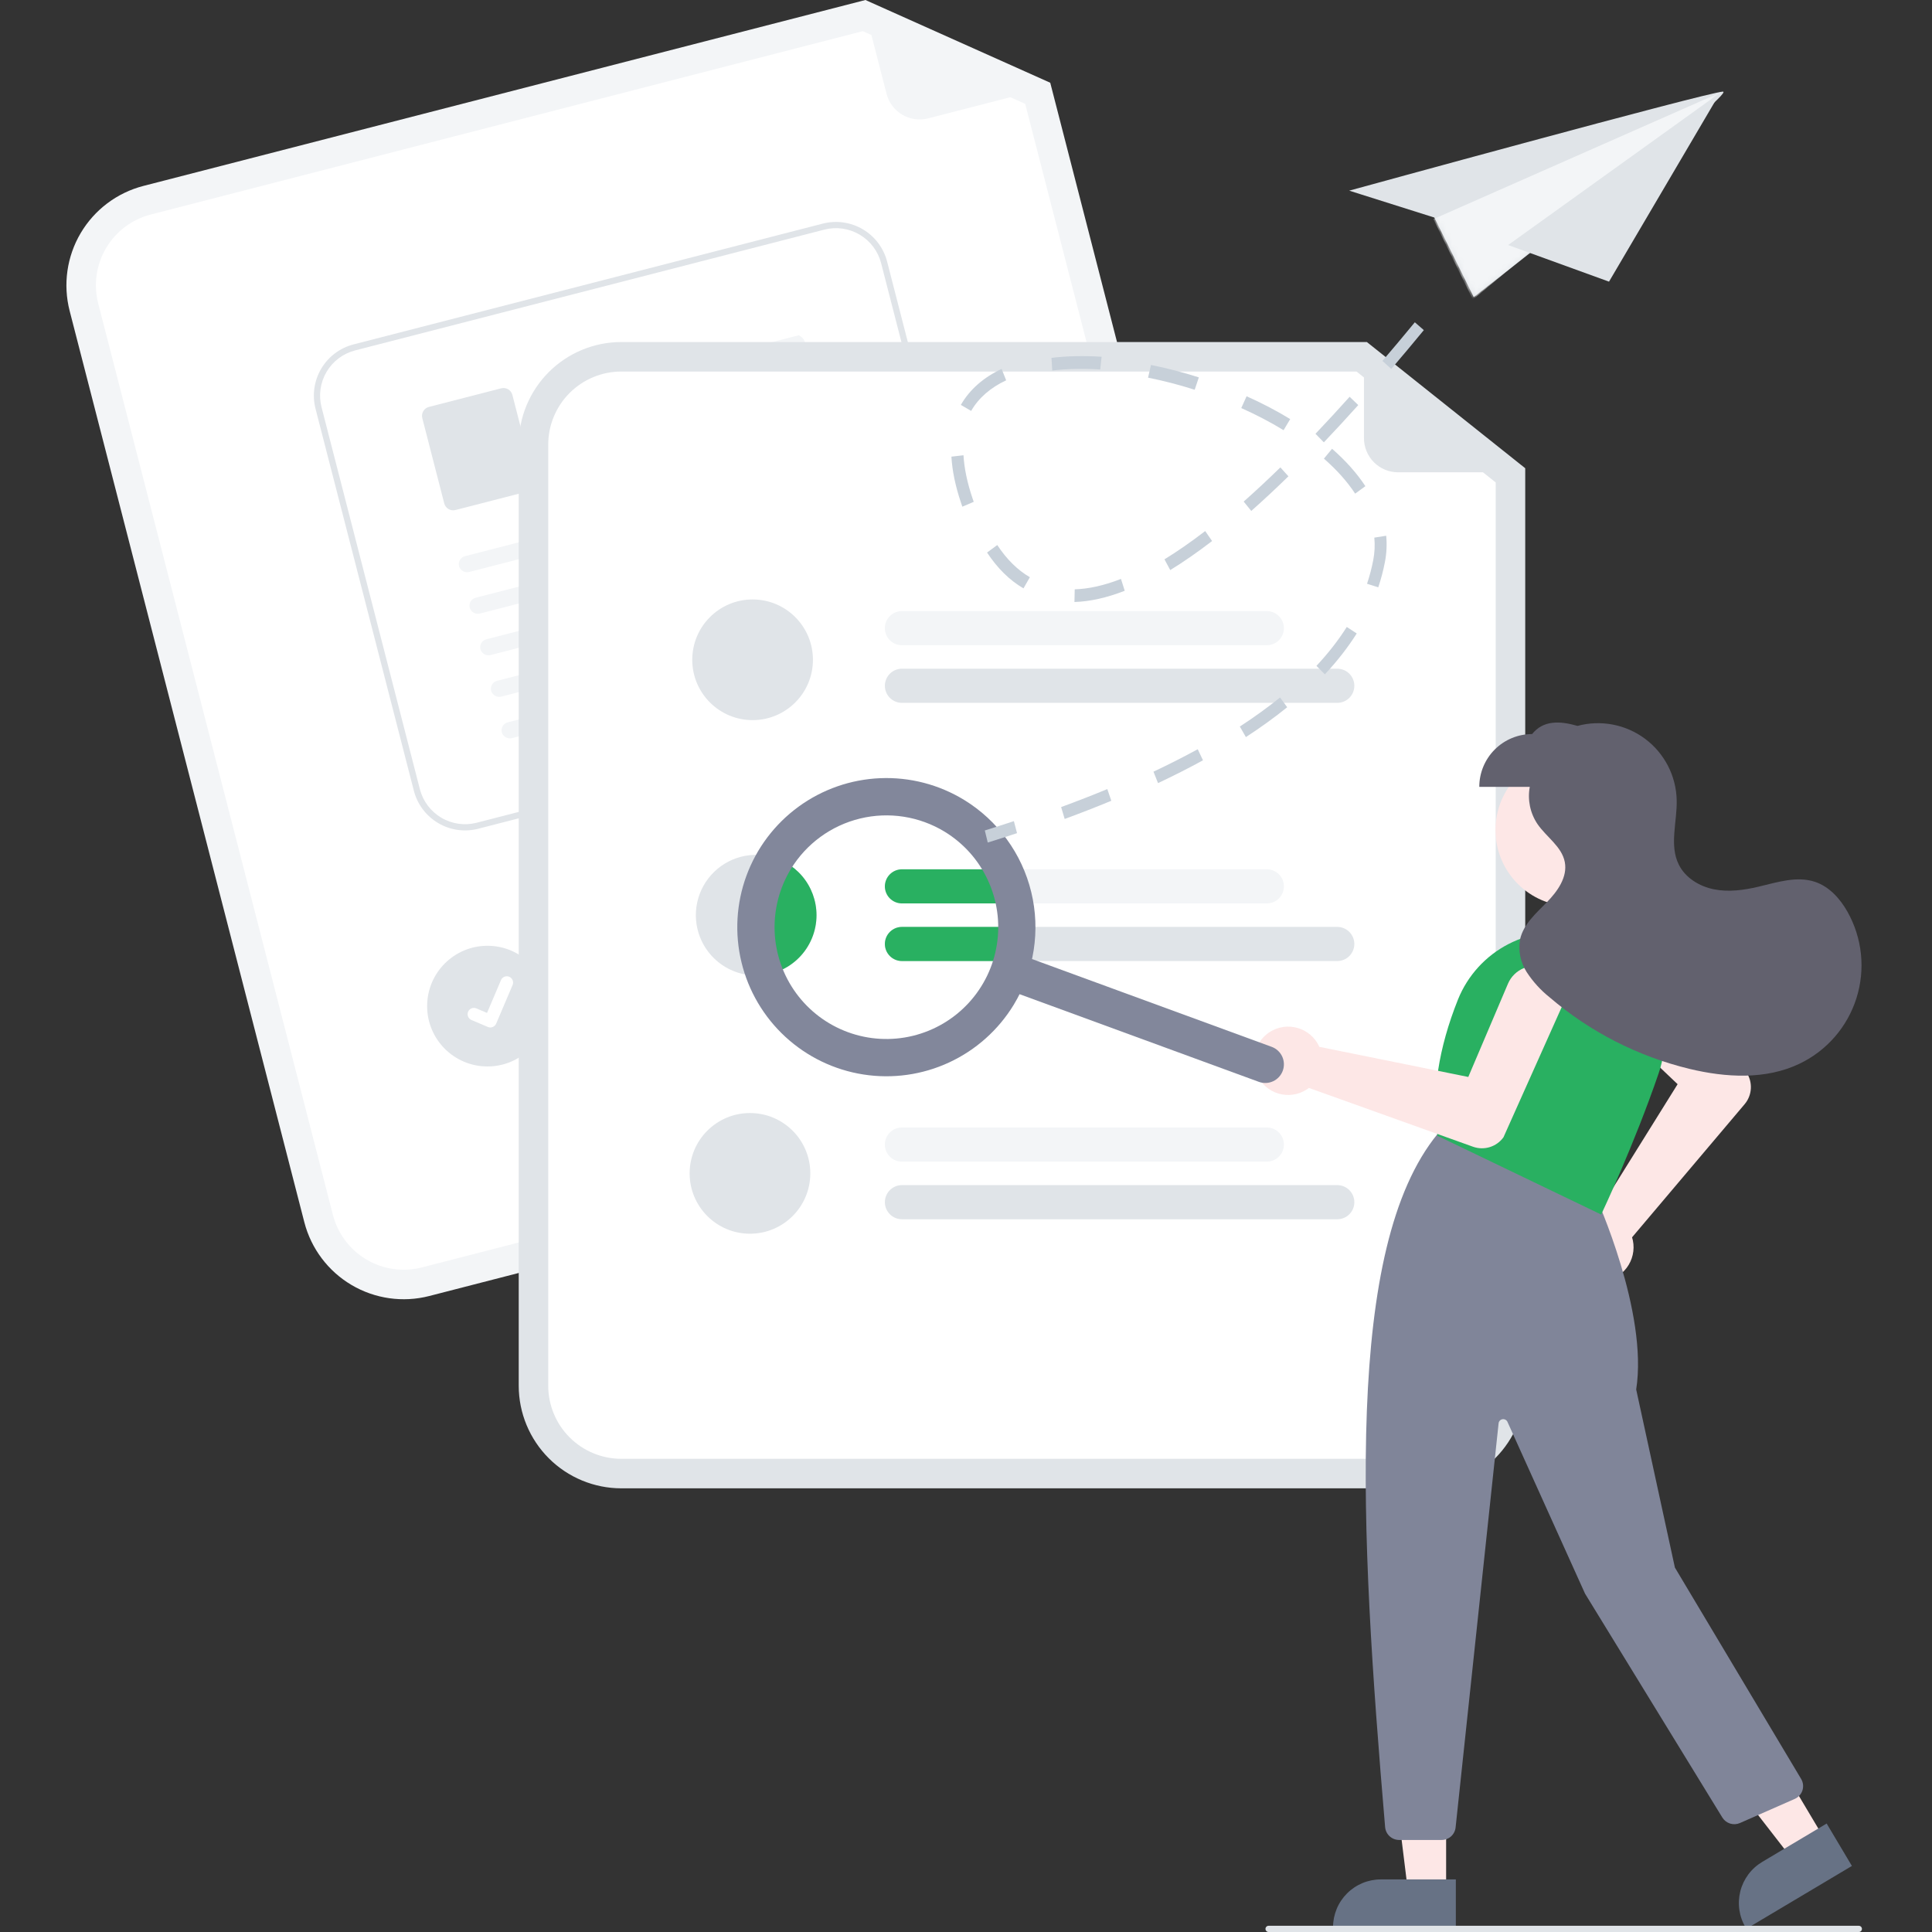 <svg width="320" height="320" viewBox="0 0 320 320" fill="none" xmlns="http://www.w3.org/2000/svg">
<rect x="0" y="0" width="320" height="320" fill="#333333" stroke="none"/>
<g clip-path="url(#clip0_327_31936)">
<path d="M199.644 181.557L71.088 214.662C66.728 215.78 62.102 215.122 58.225 212.833C54.349 210.544 51.538 206.811 50.411 202.453L11.532 51.476C10.415 47.115 11.072 42.489 13.361 38.612C15.65 34.736 19.383 31.926 23.741 30.798L143.341 0L173.953 13.704L211.853 160.88C212.971 165.241 212.313 169.867 210.024 173.743C207.735 177.62 204.002 180.43 199.644 181.557V181.557Z" fill="#F3F5F7"/>
<path d="M24.959 35.532C21.855 36.335 19.197 38.336 17.567 41.096C15.937 43.857 15.469 47.151 16.265 50.257L55.143 201.234C55.946 204.338 57.948 206.996 60.708 208.626C63.469 210.256 66.763 210.724 69.868 209.928L198.424 176.824C201.528 176.021 204.186 174.02 205.816 171.259C207.446 168.499 207.914 165.204 207.118 162.099L169.806 17.203L142.903 5.16L24.959 35.532Z" fill="white"/>
<path d="M173.626 14.483L153.73 19.606C152.277 19.98 150.736 19.762 149.444 18.999C148.153 18.237 147.217 16.992 146.843 15.54L143.059 0.845C143.042 0.781 143.044 0.713 143.064 0.65C143.085 0.587 143.122 0.53 143.173 0.487C143.224 0.445 143.285 0.417 143.351 0.407C143.417 0.398 143.484 0.407 143.545 0.434L173.681 13.818C173.748 13.847 173.804 13.897 173.841 13.96C173.879 14.024 173.896 14.097 173.89 14.17C173.883 14.243 173.855 14.312 173.807 14.368C173.76 14.425 173.697 14.464 173.626 14.483V14.483Z" fill="#F3F5F7"/>
<path d="M163.159 143.414L104.629 158.486C104.27 158.579 103.895 158.6 103.528 158.548C103.16 158.495 102.806 158.372 102.487 158.183C102.167 157.994 101.887 157.744 101.664 157.447C101.441 157.15 101.279 156.813 101.186 156.453C101.093 156.093 101.073 155.719 101.125 155.351C101.177 154.984 101.301 154.63 101.489 154.31C101.678 153.991 101.928 153.711 102.225 153.488C102.522 153.265 102.86 153.102 103.219 153.01L161.749 137.938C162.108 137.845 162.483 137.824 162.85 137.876C163.218 137.928 163.572 138.052 163.891 138.241C164.211 138.43 164.491 138.68 164.714 138.977C164.937 139.273 165.099 139.611 165.192 139.971C165.285 140.33 165.306 140.705 165.253 141.072C165.201 141.44 165.077 141.794 164.889 142.114C164.7 142.433 164.45 142.713 164.153 142.936C163.856 143.159 163.519 143.322 163.159 143.414Z" fill="#E0E4E8"/>
<path d="M176.834 149.747L107.009 167.728C106.283 167.915 105.512 167.806 104.867 167.424C104.221 167.043 103.753 166.421 103.566 165.695C103.379 164.968 103.488 164.198 103.869 163.552C104.251 162.906 104.873 162.438 105.599 162.251L175.424 144.271C176.15 144.084 176.92 144.194 177.565 144.575C178.21 144.957 178.678 145.579 178.865 146.304C179.052 147.03 178.943 147.8 178.562 148.446C178.181 149.092 177.56 149.559 176.834 149.747V149.747Z" fill="#E0E4E8"/>
<path d="M80.741 176.639C86.26 176.639 90.735 172.165 90.735 166.645C90.735 161.126 86.26 156.651 80.741 156.651C75.222 156.651 70.747 161.126 70.747 166.645C70.747 172.165 75.222 176.639 80.741 176.639Z" fill="#E0E4E8"/>
<path d="M156.935 117.26L79.202 137.269C76.955 137.845 74.572 137.506 72.575 136.327C70.579 135.147 69.131 133.224 68.55 130.979L52.26 67.697C51.685 65.45 52.024 63.067 53.203 61.07C54.382 59.073 56.306 57.626 58.551 57.045L136.284 37.035C138.53 36.46 140.913 36.799 142.91 37.978C144.907 39.157 146.355 41.081 146.935 43.326L163.225 106.608C163.801 108.855 163.462 111.238 162.283 113.235C161.103 115.232 159.18 116.679 156.935 117.26Z" fill="white"/>
<path d="M156.935 117.26L79.202 137.269C76.955 137.845 74.572 137.506 72.575 136.327C70.579 135.147 69.131 133.224 68.55 130.979L52.26 67.697C51.685 65.45 52.024 63.067 53.203 61.07C54.382 59.073 56.306 57.626 58.551 57.045L136.284 37.035C138.53 36.46 140.913 36.799 142.91 37.978C144.907 39.157 146.355 41.081 146.935 43.326L163.225 106.608C163.801 108.855 163.462 111.238 162.283 113.235C161.103 115.232 159.18 116.679 156.935 117.26ZM58.807 58.042C56.826 58.554 55.129 59.831 54.089 61.593C53.048 63.355 52.749 65.458 53.257 67.44L69.547 130.722C70.059 132.704 71.337 134.4 73.098 135.441C74.86 136.481 76.963 136.781 78.945 136.273L156.678 116.263C158.66 115.751 160.356 114.474 161.397 112.712C162.438 110.95 162.737 108.847 162.229 106.865L145.939 43.582C145.426 41.601 144.149 39.904 142.387 38.864C140.625 37.823 138.523 37.524 136.54 38.032L58.807 58.042Z" fill="#E0E4E8"/>
<path d="M132.341 58.314L93.11 68.412C92.767 68.508 92.4 68.47 92.084 68.306C91.768 68.142 91.526 67.864 91.407 67.528C91.352 67.353 91.333 67.168 91.352 66.985C91.37 66.802 91.425 66.625 91.515 66.464C91.604 66.303 91.725 66.162 91.87 66.05C92.016 65.937 92.183 65.856 92.361 65.81L132.295 55.53C133.909 56.347 133.484 58.019 132.34 58.314L132.341 58.314Z" fill="#F3F5F7"/>
<path d="M134.112 65.195L94.881 75.293C94.538 75.389 94.172 75.351 93.856 75.187C93.54 75.023 93.298 74.745 93.179 74.409C93.124 74.234 93.105 74.049 93.123 73.866C93.141 73.683 93.197 73.506 93.286 73.345C93.375 73.184 93.496 73.043 93.642 72.931C93.787 72.819 93.954 72.737 94.132 72.691L134.067 62.411C135.68 63.229 135.256 64.901 134.112 65.195L134.112 65.195Z" fill="#F3F5F7"/>
<path d="M87.409 81.395L75.436 84.477C75.045 84.577 74.63 84.518 74.283 84.313C73.935 84.107 73.683 83.773 73.582 83.382L69.945 69.253C69.845 68.862 69.904 68.447 70.109 68.1C70.314 67.752 70.649 67.5 71.04 67.399L83.013 64.317C83.404 64.217 83.819 64.276 84.166 64.481C84.514 64.686 84.766 65.021 84.867 65.412L88.504 79.541C88.604 79.932 88.545 80.347 88.34 80.694C88.135 81.042 87.8 81.294 87.409 81.395V81.395Z" fill="#E0E4E8"/>
<path d="M137.625 79.314L77.751 94.726C77.408 94.822 77.042 94.784 76.726 94.62C76.41 94.456 76.168 94.178 76.049 93.842C75.994 93.667 75.975 93.482 75.993 93.299C76.012 93.116 76.067 92.939 76.156 92.778C76.246 92.617 76.367 92.476 76.512 92.364C76.657 92.251 76.824 92.17 77.002 92.124L137.58 76.53C139.193 77.348 138.769 79.019 137.625 79.314L137.625 79.314Z" fill="#F3F5F7"/>
<path d="M139.396 86.197L79.523 101.61C79.18 101.705 78.813 101.667 78.497 101.503C78.181 101.339 77.939 101.061 77.821 100.725C77.765 100.55 77.746 100.365 77.765 100.182C77.783 99.999 77.839 99.822 77.928 99.661C78.017 99.501 78.138 99.36 78.284 99.247C78.429 99.135 78.596 99.053 78.774 99.007L139.352 83.414C140.965 84.231 140.54 85.903 139.396 86.197V86.197Z" fill="#F3F5F7"/>
<path d="M141.168 93.076L81.294 108.488C80.951 108.584 80.585 108.546 80.269 108.382C79.953 108.218 79.711 107.94 79.592 107.604C79.537 107.429 79.518 107.244 79.536 107.061C79.555 106.878 79.61 106.701 79.699 106.54C79.788 106.379 79.909 106.238 80.055 106.126C80.201 106.014 80.367 105.932 80.545 105.886L141.123 90.293C142.736 91.11 142.312 92.782 141.168 93.076V93.076Z" fill="#F3F5F7"/>
<path d="M142.939 99.959L83.066 115.371C82.723 115.467 82.356 115.429 82.04 115.265C81.724 115.101 81.482 114.823 81.364 114.487C81.308 114.312 81.289 114.127 81.308 113.944C81.326 113.761 81.382 113.584 81.471 113.423C81.56 113.262 81.681 113.121 81.826 113.009C81.972 112.896 82.139 112.815 82.317 112.769L142.895 97.175C144.508 97.993 144.083 99.665 142.939 99.959L142.939 99.959Z" fill="#F3F5F7"/>
<path d="M144.71 106.838L84.836 122.251C84.493 122.346 84.127 122.308 83.811 122.144C83.495 121.98 83.253 121.702 83.134 121.366C83.079 121.191 83.06 121.006 83.078 120.823C83.097 120.64 83.152 120.463 83.241 120.302C83.331 120.142 83.451 120.001 83.597 119.888C83.743 119.776 83.909 119.694 84.087 119.648L144.665 104.055C146.278 104.872 145.854 106.544 144.71 106.838V106.838Z" fill="#F3F5F7"/>
<path d="M81.478 170.148C81.26 170.205 81.03 170.189 80.823 170.103L80.81 170.098L78.087 168.944C77.961 168.89 77.846 168.812 77.75 168.715C77.654 168.617 77.578 168.501 77.526 168.374C77.475 168.246 77.449 168.11 77.45 167.973C77.451 167.836 77.48 167.7 77.533 167.574C77.587 167.448 77.665 167.333 77.763 167.237C77.861 167.141 77.977 167.065 78.104 167.014C78.232 166.963 78.368 166.937 78.505 166.939C78.642 166.94 78.778 166.969 78.904 167.023L80.668 167.773L82.98 162.335C83.033 162.209 83.111 162.094 83.209 161.998C83.307 161.902 83.423 161.827 83.55 161.775C83.677 161.724 83.813 161.698 83.95 161.7C84.087 161.701 84.222 161.729 84.348 161.783L84.349 161.783L84.335 161.819L84.349 161.783C84.604 161.891 84.805 162.097 84.908 162.353C85.011 162.61 85.009 162.897 84.901 163.152L82.181 169.546C82.118 169.693 82.022 169.824 81.9 169.928C81.778 170.033 81.634 170.107 81.479 170.147L81.478 170.148Z" fill="white"/>
<path d="M136.535 105.206C136.31 105.206 136.091 105.133 135.911 104.999L135.9 104.99L133.551 103.193C133.442 103.11 133.35 103.006 133.282 102.888C133.213 102.769 133.168 102.638 133.15 102.502C133.132 102.366 133.141 102.227 133.176 102.095C133.211 101.962 133.273 101.838 133.356 101.729C133.44 101.62 133.544 101.528 133.663 101.46C133.781 101.391 133.913 101.347 134.049 101.329C134.185 101.311 134.323 101.32 134.456 101.356C134.588 101.392 134.712 101.453 134.821 101.537L136.342 102.703L139.937 98.013C140.021 97.905 140.125 97.814 140.243 97.745C140.362 97.676 140.493 97.632 140.629 97.614C140.765 97.596 140.903 97.605 141.035 97.64C141.167 97.676 141.291 97.737 141.4 97.82L141.4 97.82L141.378 97.852L141.401 97.82C141.62 97.989 141.764 98.238 141.8 98.512C141.836 98.786 141.762 99.064 141.594 99.284L137.366 104.797C137.268 104.925 137.142 105.027 136.998 105.098C136.854 105.169 136.696 105.205 136.535 105.205L136.535 105.206Z" fill="white"/>
<path d="M235.646 246.513H102.897C98.395 246.507 94.079 244.717 90.896 241.534C87.713 238.351 85.922 234.035 85.917 229.533V73.63C85.922 69.129 87.713 64.813 90.896 61.629C94.079 58.446 98.395 56.656 102.897 56.651H226.398L252.626 77.555V229.533C252.621 234.035 250.83 238.351 247.647 241.534C244.464 244.717 240.148 246.507 235.646 246.513V246.513Z" fill="#E0E4E8"/>
<path d="M102.896 61.539C99.691 61.542 96.617 62.817 94.35 65.084C92.083 67.351 90.808 70.424 90.805 73.63V229.533C90.808 232.739 92.083 235.812 94.35 238.079C96.617 240.346 99.691 241.621 102.896 241.624H235.646C238.852 241.621 241.925 240.346 244.192 238.079C246.459 235.812 247.734 232.739 247.737 229.533V79.91L224.688 61.539H102.896Z" fill="white"/>
<path d="M209.826 106.871H149.387C148.637 106.871 147.918 106.573 147.388 106.043C146.857 105.512 146.56 104.793 146.56 104.043C146.56 103.293 146.857 102.574 147.388 102.044C147.918 101.514 148.637 101.216 149.387 101.216H209.826C210.576 101.216 211.295 101.514 211.826 102.044C212.356 102.574 212.654 103.293 212.654 104.043C212.654 104.793 212.356 105.512 211.826 106.043C211.295 106.573 210.576 106.871 209.826 106.871V106.871Z" fill="#F3F5F7"/>
<path d="M221.49 116.414H149.387C148.638 116.413 147.92 116.115 147.39 115.585C146.861 115.054 146.563 114.336 146.563 113.587C146.563 112.837 146.861 112.119 147.39 111.589C147.92 111.058 148.638 110.76 149.387 110.759H221.49C221.862 110.759 222.23 110.831 222.573 110.973C222.917 111.115 223.229 111.323 223.492 111.586C223.755 111.848 223.963 112.16 224.106 112.504C224.248 112.847 224.321 113.215 224.321 113.587C224.321 113.958 224.248 114.326 224.106 114.67C223.963 115.013 223.755 115.325 223.492 115.587C223.229 115.85 222.917 116.058 222.573 116.2C222.23 116.342 221.862 116.415 221.49 116.414V116.414Z" fill="#E0E4E8"/>
<path d="M209.827 143.981H149.39C148.64 143.981 147.921 144.279 147.391 144.809C146.86 145.339 146.562 146.058 146.562 146.808C146.562 147.558 146.86 148.277 147.391 148.808C147.921 149.338 148.64 149.636 149.39 149.636H209.827C210.577 149.636 211.296 149.338 211.826 148.808C212.356 148.277 212.654 147.558 212.654 146.808C212.654 146.058 212.356 145.339 211.826 144.809C211.296 144.279 210.577 143.981 209.827 143.981V143.981Z" fill="#F3F5F7"/>
<path d="M221.491 153.525H149.39C148.64 153.525 147.921 153.823 147.391 154.354C146.86 154.884 146.562 155.603 146.562 156.353C146.562 157.103 146.86 157.822 147.391 158.352C147.921 158.882 148.64 159.18 149.39 159.18H221.491C222.241 159.18 222.96 158.882 223.491 158.352C224.021 157.822 224.319 157.103 224.319 156.353C224.319 155.603 224.021 154.884 223.491 154.354C222.96 153.823 222.241 153.525 221.491 153.525Z" fill="#E0E4E8"/>
<path d="M209.826 192.404H149.387C148.637 192.404 147.918 192.106 147.388 191.576C146.857 191.046 146.56 190.326 146.56 189.577C146.56 188.827 146.857 188.107 147.388 187.577C147.918 187.047 148.637 186.749 149.387 186.749H209.826C210.576 186.749 211.295 187.047 211.826 187.577C212.356 188.107 212.654 188.827 212.654 189.577C212.654 190.326 212.356 191.046 211.826 191.576C211.295 192.106 210.576 192.404 209.826 192.404V192.404Z" fill="#F3F5F7"/>
<path d="M221.49 201.947H149.387C148.638 201.946 147.92 201.648 147.39 201.118C146.861 200.588 146.563 199.869 146.563 199.12C146.563 198.371 146.861 197.652 147.39 197.122C147.92 196.592 148.638 196.293 149.387 196.292H221.49C221.862 196.292 222.23 196.365 222.573 196.506C222.917 196.648 223.229 196.856 223.492 197.119C223.755 197.382 223.963 197.694 224.106 198.037C224.248 198.38 224.321 198.748 224.321 199.12C224.321 199.491 224.248 199.859 224.106 200.203C223.963 200.546 223.755 200.858 223.492 201.121C223.229 201.383 222.917 201.591 222.573 201.733C222.23 201.875 221.862 201.948 221.49 201.947Z" fill="#E0E4E8"/>
<path d="M135.24 151.581C135.241 152.893 134.983 154.193 134.481 155.406C133.979 156.619 133.243 157.721 132.315 158.649C131.387 159.577 130.286 160.314 129.073 160.816C127.861 161.319 126.561 161.578 125.248 161.578C125.162 161.58 125.076 161.576 124.991 161.568C123.026 161.517 121.119 160.888 119.51 159.76C117.9 158.631 116.66 157.053 115.943 155.223C115.225 153.393 115.064 151.392 115.479 149.47C115.893 147.549 116.865 145.792 118.273 144.42C119.681 143.049 121.462 142.122 123.394 141.758C125.325 141.393 127.321 141.606 129.133 142.371C130.944 143.135 132.489 144.416 133.575 146.055C134.662 147.693 135.241 149.615 135.24 151.581V151.581Z" fill="#E0E4E8"/>
<path d="M124.219 204.342C129.739 204.342 134.213 199.867 134.213 194.348C134.213 188.829 129.739 184.354 124.219 184.354C118.7 184.354 114.226 188.829 114.226 194.348C114.226 199.867 118.7 204.342 124.219 204.342Z" fill="#E0E4E8"/>
<path d="M124.654 119.275C130.173 119.275 134.648 114.801 134.648 109.281C134.648 103.762 130.173 99.288 124.654 99.288C119.135 99.288 114.66 103.762 114.66 109.281C114.66 114.801 119.135 119.275 124.654 119.275Z" fill="#E0E4E8"/>
<path d="M252.115 78.228H231.57C230.07 78.228 228.632 77.632 227.571 76.572C226.511 75.511 225.915 74.073 225.915 72.573V57.399C225.915 57.333 225.934 57.268 225.969 57.211C226.004 57.155 226.055 57.11 226.115 57.081C226.174 57.052 226.241 57.041 226.307 57.048C226.373 57.055 226.436 57.081 226.488 57.122L252.334 77.598C252.392 77.643 252.434 77.706 252.454 77.776C252.475 77.847 252.473 77.922 252.449 77.991C252.425 78.06 252.38 78.12 252.32 78.163C252.26 78.205 252.188 78.228 252.115 78.228Z" fill="#E0E4E8"/>
<path d="M135.241 151.581C135.241 152.893 134.983 154.193 134.481 155.406C133.979 156.619 133.244 157.721 132.316 158.649C131.388 159.577 130.286 160.314 129.074 160.816C127.861 161.319 126.561 161.578 125.249 161.578C125.163 161.58 125.077 161.576 124.991 161.568C123.7 158.347 123.203 154.864 123.54 151.411C123.878 147.958 125.041 144.637 126.931 141.727C129.256 142.126 131.365 143.333 132.886 145.136C134.406 146.939 135.24 149.222 135.241 151.581V151.581Z" fill="#29B061"/>
<path d="M146.56 146.811C146.561 146.061 146.859 145.342 147.39 144.811C147.92 144.281 148.639 143.982 149.39 143.981H164.45C165.33 145.77 165.955 147.673 166.307 149.636H149.39C148.64 149.635 147.921 149.338 147.39 148.808C146.86 148.279 146.561 147.56 146.56 146.811V146.811Z" fill="#29B061"/>
<path d="M166.658 153.525C166.659 155.435 166.406 157.337 165.906 159.18H149.39C148.64 159.18 147.921 158.882 147.391 158.352C146.86 157.822 146.562 157.103 146.562 156.353C146.562 155.603 146.86 154.884 147.391 154.354C147.921 153.823 148.64 153.525 149.39 153.525H166.658Z" fill="#29B061"/>
<path d="M167.901 166.428C165.357 170.599 161.634 173.921 157.202 175.975C152.77 178.029 147.829 178.723 143.003 177.969C138.176 177.215 133.682 175.046 130.089 171.738C126.495 168.43 123.963 164.13 122.813 159.383C121.662 154.635 121.946 149.654 123.627 145.067C125.308 140.481 128.312 136.496 132.258 133.617C136.204 130.738 140.915 129.093 145.795 128.891C150.676 128.689 155.507 129.939 159.677 132.483C165.263 135.899 169.266 141.391 170.808 147.755C172.35 154.119 171.304 160.835 167.901 166.428ZM131.002 143.922C129.094 147.05 128.157 150.673 128.308 154.333C128.46 157.993 129.693 161.527 131.853 164.486C134.012 167.446 137.001 169.698 140.441 170.959C143.88 172.22 147.617 172.433 151.177 171.57C154.738 170.707 157.962 168.808 160.444 166.113C162.925 163.418 164.551 160.047 165.117 156.427C165.683 152.808 165.162 149.102 163.621 145.778C162.081 142.454 159.589 139.662 156.461 137.754C152.266 135.202 147.229 134.417 142.456 135.574C137.684 136.73 133.564 139.732 131.002 143.922V143.922Z" fill="#82879B"/>
<path d="M260.338 150.106C267.317 150.106 272.975 144.448 272.975 137.468C272.975 130.489 267.317 124.831 260.338 124.831C253.358 124.831 247.7 130.489 247.7 137.468C247.7 144.448 253.358 150.106 260.338 150.106Z" fill="#FDE7E6"/>
<path d="M259.521 208.315C259.277 207.556 259.197 206.753 259.285 205.961C259.373 205.168 259.627 204.403 260.031 203.715C260.436 203.028 260.981 202.434 261.631 201.972C262.281 201.509 263.021 201.19 263.803 201.034C264.051 200.985 264.302 200.954 264.554 200.941L277.866 179.576L265.706 168.016C265.241 167.575 264.869 167.045 264.61 166.459C264.351 165.872 264.211 165.241 264.198 164.6C264.184 163.959 264.298 163.322 264.532 162.725C264.767 162.128 265.117 161.584 265.563 161.123C266.009 160.663 266.541 160.295 267.13 160.041C267.719 159.788 268.352 159.654 268.993 159.646C269.634 159.639 270.27 159.758 270.865 159.998C271.459 160.238 272.001 160.593 272.457 161.043L289.246 177.597L289.28 177.639C289.799 178.429 290.05 179.365 289.995 180.309C289.94 181.253 289.582 182.154 288.974 182.879L270.322 204.938C270.378 205.115 270.424 205.295 270.461 205.477C270.617 206.259 270.606 207.065 270.428 207.843C270.251 208.62 269.911 209.352 269.432 209.989C268.952 210.626 268.343 211.155 267.645 211.54C266.947 211.925 266.175 212.159 265.38 212.225C265.219 212.239 265.059 212.246 264.9 212.246C263.704 212.241 262.539 211.859 261.573 211.153C260.607 210.447 259.889 209.453 259.521 208.315V208.315Z" fill="#FDE7E6"/>
<path d="M239.524 313.35L233.216 313.349L230.215 289.018L239.525 289.019L239.524 313.35Z" fill="#FDE7E6"/>
<path d="M241.133 319.465L220.793 319.464V319.206C220.793 318.167 220.998 317.137 221.396 316.177C221.793 315.216 222.377 314.344 223.112 313.608C223.847 312.873 224.72 312.29 225.68 311.892C226.641 311.495 227.67 311.29 228.71 311.29H228.71L241.133 311.29L241.133 319.465Z" fill="#677285"/>
<path d="M302.222 304.628L296.802 307.855L281.775 288.485L289.775 283.722L302.222 304.628Z" fill="#FDE7E6"/>
<path d="M306.734 309.059L289.257 319.464L289.125 319.243C288.593 318.35 288.243 317.361 288.093 316.332C287.944 315.303 287.998 314.255 288.254 313.247C288.509 312.239 288.961 311.292 289.582 310.459C290.204 309.625 290.984 308.923 291.877 308.391L291.878 308.391L302.552 302.035L306.734 309.059Z" fill="#677285"/>
<path d="M229.419 302.635C225.194 252.876 222.68 206.651 238.127 187.795L238.247 187.648L264.244 198.048L264.287 198.141C264.374 198.331 273.02 217.35 271.004 230.141L277.416 259.639L298.324 294.648C298.493 294.93 298.599 295.244 298.637 295.57C298.674 295.896 298.642 296.227 298.543 296.539C298.443 296.852 298.278 297.14 298.058 297.384C297.839 297.628 297.57 297.823 297.269 297.955L288.183 301.953C287.67 302.176 287.094 302.207 286.561 302.04C286.027 301.873 285.571 301.52 285.277 301.044L262.532 263.957L249.685 235.51C249.616 235.356 249.497 235.229 249.348 235.149C249.199 235.068 249.027 235.039 248.86 235.066C248.692 235.093 248.539 235.174 248.422 235.297C248.305 235.42 248.232 235.578 248.215 235.747L241.093 302.685C241.034 303.254 240.765 303.781 240.34 304.163C239.915 304.546 239.363 304.757 238.791 304.756H231.727C231.148 304.753 230.59 304.533 230.163 304.141C229.737 303.749 229.471 303.212 229.419 302.635V302.635Z" fill="#808599"/>
<path d="M238.214 188.189L238.091 188.13L238.071 187.994C237.1 181.197 238.25 173.645 241.488 165.547C243.084 161.584 246.05 158.326 249.847 156.367C253.644 154.408 258.018 153.878 262.173 154.874V154.874C264.566 155.464 266.811 156.544 268.765 158.047C270.719 159.549 272.339 161.441 273.524 163.603C274.693 165.742 275.406 168.101 275.616 170.53C275.826 172.959 275.529 175.405 274.745 177.714C270.662 189.651 265.367 200.82 265.314 200.931L265.203 201.164L238.214 188.189Z" fill="#29B061"/>
<path d="M209.851 171.259C210.477 170.765 211.2 170.409 211.974 170.213C212.747 170.018 213.553 169.989 214.338 170.127C215.124 170.265 215.871 170.567 216.532 171.014C217.192 171.461 217.751 172.042 218.171 172.72C218.303 172.936 218.42 173.16 218.521 173.391L243.195 178.378L249.764 162.94C250.015 162.351 250.381 161.816 250.839 161.368C251.298 160.921 251.841 160.568 252.436 160.331C253.032 160.094 253.669 159.978 254.31 159.988C254.951 159.999 255.583 160.136 256.171 160.393C256.758 160.649 257.289 161.019 257.733 161.482C258.177 161.945 258.524 162.491 258.756 163.088C258.987 163.686 259.098 164.324 259.081 164.965C259.065 165.606 258.922 166.237 258.66 166.822L249.033 188.345L249.006 188.391C248.448 189.154 247.659 189.717 246.755 189.996C245.852 190.275 244.882 190.255 243.991 189.94L216.796 180.194C216.65 180.308 216.498 180.414 216.341 180.513C215.663 180.933 214.904 181.205 214.113 181.311C213.323 181.417 212.519 181.355 211.754 181.129C210.989 180.902 210.281 180.517 209.675 179.998C209.07 179.479 208.581 178.838 208.24 178.117C208.171 177.971 208.108 177.824 208.052 177.675C207.638 176.552 207.589 175.328 207.912 174.176C208.235 173.023 208.914 172.003 209.851 171.259V171.259Z" fill="#FDE7E6"/>
<path d="M305.992 151.002C304.775 148.845 303.001 146.87 300.657 146.073C297.629 145.043 294.35 146.139 291.237 146.871C288.838 147.435 286.333 147.78 283.915 147.304C281.498 146.829 279.166 145.422 278.066 143.217C276.447 139.974 277.811 136.106 277.712 132.483C277.662 130.51 277.164 128.575 276.257 126.823C275.349 125.071 274.056 123.548 272.475 122.368C270.893 121.188 269.064 120.383 267.126 120.013C265.188 119.643 263.191 119.717 261.286 120.231C258.306 119.371 255.607 119.291 253.763 121.583C251.443 121.583 249.218 122.505 247.578 124.145C245.937 125.785 245.016 128.01 245.016 130.33H253.38C252.983 132.463 253.436 134.666 254.642 136.469C256.119 138.638 258.686 140.207 259.18 142.784C259.659 145.282 257.962 147.651 256.181 149.466C254.401 151.282 252.335 153.08 251.779 155.562C251.438 157.445 251.825 159.388 252.861 160.998C253.896 162.588 255.179 164.001 256.662 165.184C263.343 170.908 271.284 174.97 279.835 177.039C285.857 178.488 292.444 178.864 298.035 176.197C300.271 175.13 302.264 173.615 303.89 171.745C305.516 169.875 306.74 167.691 307.486 165.328C308.233 162.965 308.485 160.474 308.228 158.01C307.971 155.545 307.21 153.16 305.992 151.002V151.002Z" fill="#62616E"/>
<path d="M307.879 320H210.118C209.982 320 209.851 319.946 209.754 319.849C209.658 319.753 209.604 319.622 209.604 319.485C209.604 319.349 209.658 319.218 209.754 319.122C209.851 319.025 209.982 318.971 210.118 318.971H307.879C308.016 318.971 308.147 319.025 308.243 319.122C308.34 319.218 308.394 319.349 308.394 319.485C308.394 319.622 308.34 319.753 308.243 319.849C308.147 319.946 308.016 320 307.879 320Z" fill="#E0E4E8"/>
<path fill-rule="evenodd" clip-rule="evenodd" d="M285.351 15.175C282.72 15.299 223.469 31.578 223.469 31.578L237.563 36.031L244.099 49.212C244.099 49.212 287.983 15.051 285.351 15.175Z" fill="#E0E4E8"/>
<mask id="mask0_327_31936" style="mask-type:luminance" maskUnits="userSpaceOnUse" x="223" y="15" width="63" height="35">
<path fill-rule="evenodd" clip-rule="evenodd" d="M285.351 15.175C282.72 15.299 223.469 31.578 223.469 31.578L237.563 36.031L244.099 49.212C244.099 49.212 287.983 15.051 285.351 15.175Z" fill="white"/>
</mask>
<g mask="url(#mask0_327_31936)">
<path fill-rule="evenodd" clip-rule="evenodd" d="M237.413 36.293L285.316 15.157L243.95 49.621L237.413 36.293Z" fill="#F3F5F7"/>
</g>
<path fill-rule="evenodd" clip-rule="evenodd" d="M266.504 46.65L249.794 40.585L284.902 15.37L266.504 46.65Z" fill="#E0E4E8"/>
<path fill-rule="evenodd" clip-rule="evenodd" d="M228.975 59.778C230.732 57.725 232.52 55.593 234.341 53.38L235.831 54.679C234.002 56.903 232.204 59.046 230.438 61.109L228.975 59.778ZM217.885 71.847C219.729 69.909 221.615 67.867 223.542 65.72L224.972 67.092C223.031 69.254 221.131 71.312 219.272 73.265L217.885 71.847ZM212.07 77.415C209.985 79.449 207.96 81.336 205.994 83.076L207.248 84.627C209.241 82.863 211.293 80.951 213.403 78.892L212.07 77.415ZM192.873 92.644C195.022 91.325 197.271 89.764 199.619 87.96L200.761 89.611C198.355 91.459 196.045 93.062 193.829 94.422L192.873 92.644ZM185.667 95.888C182.897 96.969 180.344 97.541 178.009 97.611L177.962 99.71C180.538 99.633 183.315 99.01 186.292 97.849L185.667 95.888ZM165.177 90.273C166.755 92.658 168.556 94.432 170.579 95.605L169.522 97.45C167.233 96.123 165.222 94.143 163.488 91.521L165.177 90.273ZM161.281 83.12C161.212 82.924 161.144 82.726 161.076 82.527C160.198 79.926 159.706 77.552 159.584 75.404L157.584 75.634C157.717 77.981 158.247 80.536 159.182 83.303C159.252 83.512 159.323 83.718 159.395 83.922L161.281 83.12ZM166.65 62.99C164.043 64.216 162.092 65.911 160.855 68.06L159.146 67.065C160.622 64.501 162.915 62.509 165.901 61.104L166.65 62.99ZM174.288 61.371C176.737 61.075 179.408 61.018 182.232 61.199L182.462 59.09C179.523 58.903 176.732 58.961 174.157 59.273L174.288 61.371ZM197.878 64.556C195.318 63.737 192.724 63.065 190.155 62.554L190.636 60.451C193.275 60.975 195.938 61.666 198.565 62.506L197.878 64.556ZM205.592 67.586C208.074 68.695 210.428 69.926 212.601 71.254L213.698 69.413C211.455 68.042 209.03 66.774 206.476 65.632L205.592 67.586ZM224.457 81.764C223.15 79.77 221.409 77.823 219.282 75.963L220.633 74.331C222.885 76.301 224.741 78.376 226.149 80.526L224.457 81.764ZM227.632 89.046C227.75 90.291 227.691 91.538 227.45 92.784C227.195 94.103 226.853 95.405 226.424 96.69L228.287 97.277C228.746 95.9 229.113 94.504 229.386 93.091C229.667 91.639 229.736 90.185 229.598 88.737L227.632 89.046ZM218.045 110.288C220.004 108.191 221.678 106.044 223.069 103.846L224.719 104.92C223.252 107.238 221.493 109.495 219.442 111.691L218.045 110.288ZM212.018 115.524C209.986 117.164 207.766 118.77 205.355 120.341L206.36 122.087C208.831 120.478 211.111 118.829 213.201 117.141L212.018 115.524ZM191.052 127.814C193.629 126.599 196.072 125.359 198.383 124.094L199.251 125.93C196.902 127.216 194.421 128.475 191.807 129.707L191.052 127.814ZM183.405 130.696C180.956 131.709 178.407 132.703 175.758 133.678L176.345 135.646C179.019 134.662 181.593 133.658 184.068 132.634L183.405 130.696ZM163.116 137.551C164.751 137.042 166.356 136.527 167.93 136.006L168.452 137.996C166.866 138.521 165.25 139.04 163.604 139.552L163.116 137.551Z" fill="#C7D0D9"/>
<path d="M212.467 177.351C212.185 178.12 211.609 178.746 210.866 179.09C210.123 179.435 209.274 179.47 208.505 179.188L168.897 164.676C168.517 164.537 168.167 164.324 167.869 164.049C167.571 163.775 167.33 163.444 167.159 163.076C166.989 162.708 166.893 162.311 166.876 161.905C166.859 161.5 166.923 161.096 167.062 160.715C167.202 160.335 167.415 159.985 167.69 159.687C167.964 159.388 168.295 159.147 168.663 158.976C169.031 158.806 169.429 158.709 169.834 158.692C170.239 158.676 170.643 158.739 171.024 158.878L210.632 173.39C211.4 173.672 212.026 174.248 212.37 174.99C212.714 175.733 212.749 176.582 212.467 177.351V177.351Z" fill="#82879B"/>
</g>
<defs>
<clipPath id="clip0_327_31936">
<rect width="320" height="320" fill="white"/>
</clipPath>
</defs>
</svg>
